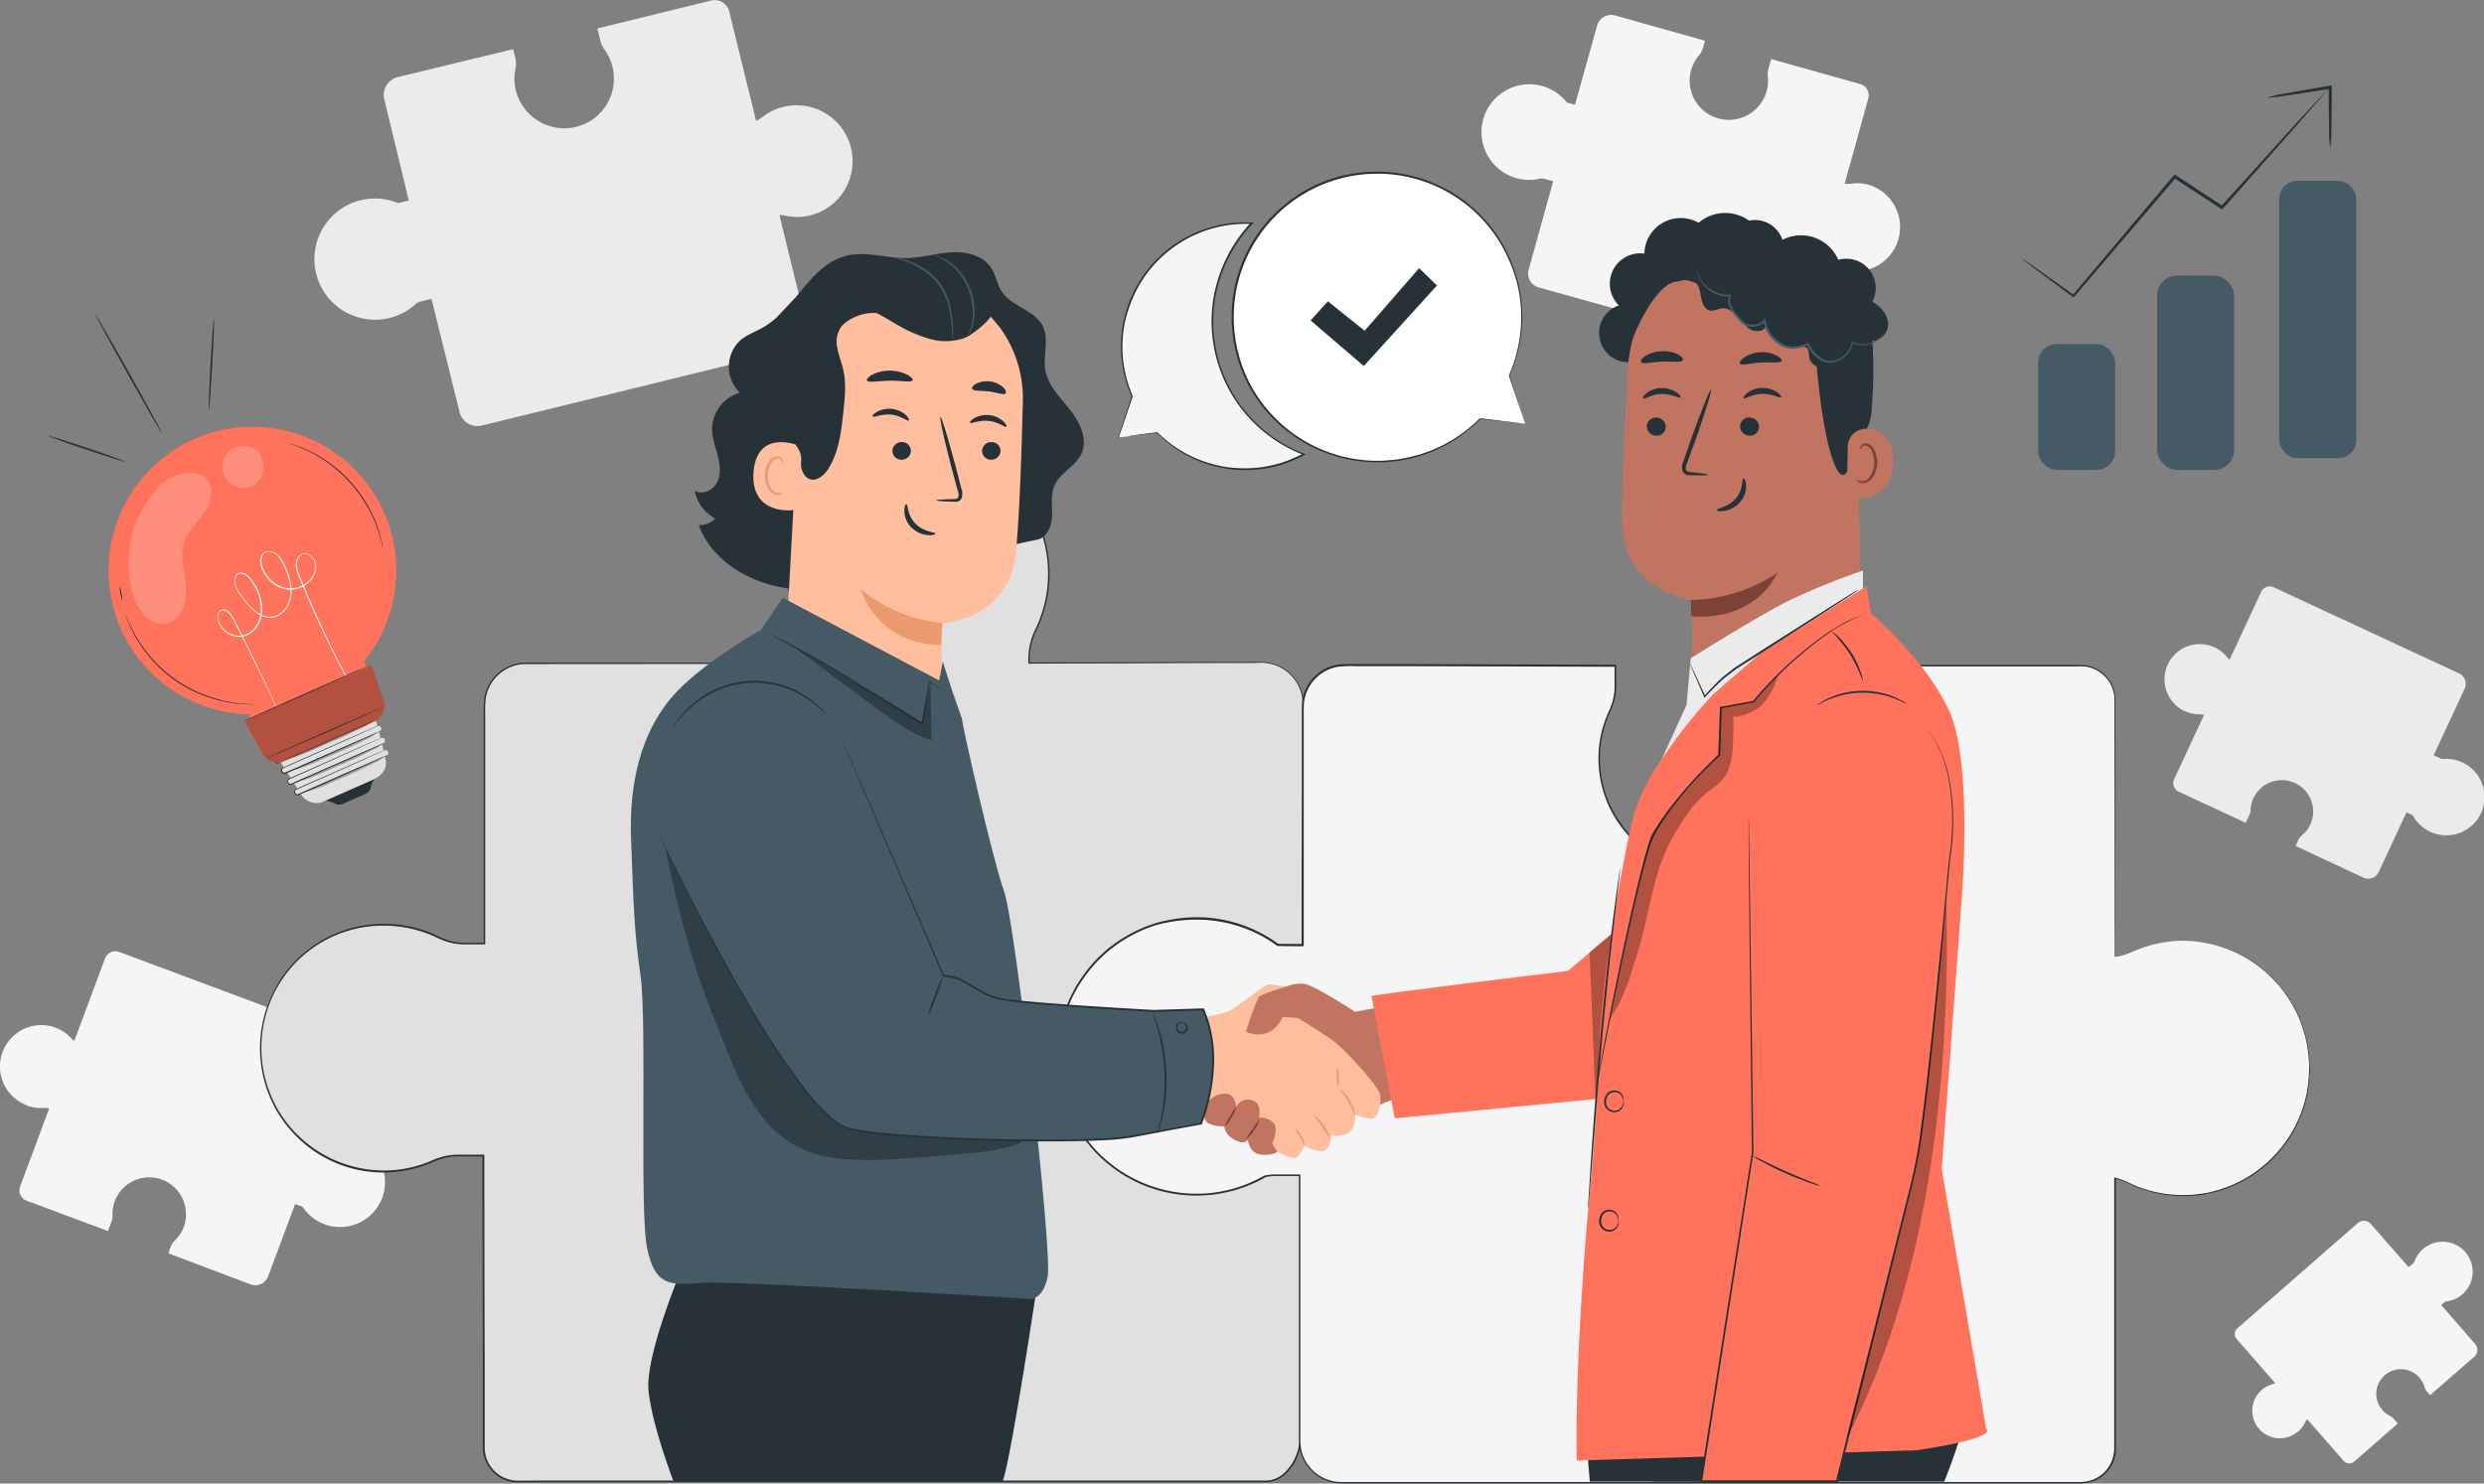 <svg id="Layer_1" data-name="Layer 1" xmlns="http://www.w3.org/2000/svg" viewBox="0 0 617.97 369.19"><rect x="0" y="0" width="617.97" height="369.19" fill="#808080" stroke="none"/><defs><style>.cls-1{fill:#ebebeb;}.cls-2{fill:#f5f5f5;}.cls-3{fill:#e0e0e0;}.cls-4{fill:#263238;}.cls-5{fill:#c17560;}.cls-6{fill:#ffbe9d;}.cls-7{fill:#eb996e;}.cls-8{fill:#7c4236;}.cls-9{fill:#455a64;}.cls-10,.cls-12{opacity:0.3;}.cls-11{fill:#ff735d;}.cls-13{fill:#fff;}.cls-14{opacity:0.2;}</style></defs><path class="cls-1" d="M198.57,50.69a13.72,13.72,0,0,0-5.12,2.48,7.06,7.06,0,0,1-1.68,1l-6.67-27.2a3.74,3.74,0,0,0-4.52-2.73l-28.3,6.94.79,3.21a5.8,5.8,0,0,0,1,2.06,12.36,12.36,0,0,1-7.6,19.34,12.46,12.46,0,0,1-14.23-8.34,12.25,12.25,0,0,1-.35-6.19,6.17,6.17,0,0,0,0-2.67l-.56-2.25-28.69,6.94a4.59,4.59,0,0,0-3.36,5.55L105.37,74l-2,.48c-.22.06-.45.11-.68.15a15.08,15.08,0,1,0,4.67,24.88,5.86,5.86,0,0,1,1.15-.42l2.51-.62L118,126.64a4.57,4.57,0,0,0,5.54,3.36l78.3-19.21a3.73,3.73,0,0,0,2.74-4.51l-7-28.66a7.25,7.25,0,0,1,1.53.17,13.7,13.7,0,0,0,8.4-.86,13.91,13.91,0,0,0-8.89-26.24Z" transform="translate(-3.67 -24.1)"/><path class="cls-1" d="M547.24,201.06a8.75,8.75,0,0,0,3.5.8A5,5,0,0,1,552,202l-7.44,16a2.34,2.34,0,0,0,1.14,3.12l16.66,7.74.88-1.89a3.94,3.94,0,0,0,.34-1.39,7.58,7.58,0,0,1,.71-2.87,7.8,7.8,0,0,1,14.36,6.06,7.57,7.57,0,0,1-2.27,3.18,4,4,0,0,0-1,1.33l-.62,1.33,16.85,7.89a2.9,2.9,0,0,0,3.84-1.4l6.91-14.84,1.15.53.39.2A9.51,9.51,0,1,0,611.33,213a3.7,3.7,0,0,1-.73-.25l-1.48-.68,7.7-16.57a2.89,2.89,0,0,0-1.41-3.84l-46.08-21.41a2.36,2.36,0,0,0-3.13,1.14l-7.84,16.87a4.37,4.37,0,0,1-.68-.68,8.57,8.57,0,0,0-4.47-2.89,8.77,8.77,0,0,0-6,16.41Z" transform="translate(-3.67 -24.1)"/><path class="cls-2" d="M575.43,380.3a6.74,6.74,0,0,0,1.69-2.24,3.08,3.08,0,0,1,.51-.81l9.11,10.41a1.86,1.86,0,0,0,2.61.17l10.83-9.48-1.08-1.23a2.85,2.85,0,0,0-.89-.69,6,6,0,0,1-1.83-1.42,6.12,6.12,0,1,1,10.47-5.73,3,3,0,0,0,.62,1.16l.75.86,11-9.57a2.25,2.25,0,0,0,.21-3.19L611,348.87l.75-.65A2.75,2.75,0,0,1,612,348a7.46,7.46,0,1,0-7.7-9.85,3.47,3.47,0,0,1-.41.45l-1,.84-9.44-10.78a2.25,2.25,0,0,0-3.19-.21l-30,26.24a1.85,1.85,0,0,0-.17,2.6l9.6,11a2.89,2.89,0,0,1-.71.27,6.86,6.86,0,1,0,6.38,11.77Z" transform="translate(-3.67 -24.1)"/><path class="cls-2" d="M468.58,70.09a10.63,10.63,0,0,0-4.47-.27,6,6,0,0,1-1.53,0l5.9-21.27A2.94,2.94,0,0,0,466.43,45L444.3,38.8l-.7,2.51a4.7,4.7,0,0,0-.14,1.79,9.5,9.5,0,0,1-.29,3.69,9.75,9.75,0,1,1-16.81-8.94,4.85,4.85,0,0,0,1-1.85l.48-1.76-22.4-6.3A3.63,3.63,0,0,0,401,30.46l-5.5,19.72L394,49.76l-.52-.16a11.9,11.9,0,1,0-6.4,18.9,4.38,4.38,0,0,1,1,.16l2,.54-6.11,22a3.62,3.62,0,0,0,2.52,4.45l61.25,17a3,3,0,0,0,3.62-2l6.22-22.42a6.18,6.18,0,0,1,1,.71,10.74,10.74,0,0,0,6.1,2.65,11,11,0,0,0,4-21.47Z" transform="translate(-3.67 -24.1)"/><path class="cls-2" d="M10.32,299.2a10.26,10.26,0,0,0,4.17.62,5.28,5.28,0,0,1,1.43.1L8.68,319.35a2.78,2.78,0,0,0,1.63,3.56l20.22,7.53.85-2.3a4.26,4.26,0,0,0,.27-1.66,9.15,9.15,0,0,1,12.7-8.68,9.24,9.24,0,0,1,5.25,11,9.06,9.06,0,0,1-2.36,3.93,4.6,4.6,0,0,0-1.1,1.65l-.6,1.61L66,343.72a3.4,3.4,0,0,0,4.37-2l6.73-18,1.4.52.47.2a11.17,11.17,0,1,0,7.5-17.18,4.53,4.53,0,0,1-.88-.22l-1.79-.67,7.49-20.11a3.4,3.4,0,0,0-2-4.37L33.35,261a2.78,2.78,0,0,0-3.56,1.63l-7.62,20.48a5.66,5.66,0,0,1-.87-.74,10.1,10.1,0,0,0-5.5-3,10.3,10.3,0,0,0-5.48,19.77Z" transform="translate(-3.67 -24.1)"/><path class="cls-3" d="M302.78,255.73c5-.35,9.32,1,13.49,3a15,15,0,0,0,6.12,1.5l5.46-.13.07-60.74a10.42,10.42,0,0,0-10.45-10.39l-57.74.22v-1.25a16.06,16.06,0,0,1,1.69-7,31.91,31.91,0,0,0,2.74-19.51,32.47,32.47,0,0,0-64.42,5.56,31.79,31.79,0,0,0,2.76,13,16.11,16.11,0,0,1,1.44,6.5l.34,2.74H134.69a10.42,10.42,0,0,0-10.45,10.38v59.4h-5a15.22,15.22,0,0,1-6.64-1.61,31.32,31.32,0,0,0-18.8-2.59,30.72,30.72,0,0,0,5.26,61,30.17,30.17,0,0,0,12.28-2.61,15.06,15.06,0,0,1,6.15-1.37h6.37l.13,72.65a8.49,8.49,0,0,0,8.51,8.46H318.79c4.7,0,8.39-5.9,8.39-10.57v-66h-7.54a13.59,13.59,0,0,0-5.08,1A28.19,28.19,0,0,1,275.86,290C276.42,275.93,288.61,256.71,302.78,255.73Z" transform="translate(-3.67 -24.1)"/><path class="cls-4" d="M302.78,255.73l-.49.06a13.43,13.43,0,0,0-1.46.22,20,20,0,0,0-5.47,1.94c-4.54,2.32-10.5,7.62-15,16.46A39.22,39.22,0,0,0,276,290.18a28.79,28.79,0,0,0,1.29,9.33,27.51,27.51,0,0,0,4.78,9A27.92,27.92,0,0,0,301.64,319,27.57,27.57,0,0,0,314,317.29a14.6,14.6,0,0,1,6.46-1.22h6.9v.15q0,15.66,0,33.26,0,8.79,0,18v14.1a11.52,11.52,0,0,1-.83,4.77,12.34,12.34,0,0,1-2.59,4.15,7.72,7.72,0,0,1-4.32,2.41c-.85.09-1.66.05-2.5.06H245.6l-95,0H138c-2.11,0-4.19.05-6.35,0a8.75,8.75,0,0,1-7.86-8.93c0-2.14,0-4.28,0-6.43q0-6.44,0-12.95-.06-26-.1-53l.23.23h-4c-1.33,0-2.67-.06-4,.1a15.5,15.5,0,0,0-3.83,1,39.14,39.14,0,0,1-3.79,1.47A30.5,30.5,0,0,1,77.55,307a30.93,30.93,0,0,1-5.16-6.7,31.36,31.36,0,0,1-1.82-3.84c-.24-.67-.54-1.32-.74-2l-.56-2.06A31.35,31.35,0,0,1,71.16,272a30.77,30.77,0,0,1,23.69-17.7,31.8,31.8,0,0,1,10.12.24,31.27,31.27,0,0,1,4.87,1.32c.8.29,1.58.6,2.34,1s1.49.71,2.28,1c3.09,1.22,6.48.77,9.78.86l-.23.23V220.87q0-9.37,0-18.63a29,29,0,0,1,.18-4.64,10.3,10.3,0,0,1,1.84-4.28A10.67,10.67,0,0,1,134,189l70.33,0-.21.24c-.11-.93-.23-1.83-.34-2.73h0v0a15.37,15.37,0,0,0-.83-4.9c-.26-.79-.61-1.54-.94-2.32s-.61-1.58-.87-2.38a32,32,0,0,1-1.55-9.87l.13-2.48c0-.42,0-.83.09-1.24L200,162c.15-.81.22-1.64.44-2.43l.66-2.37a7.53,7.53,0,0,1,.39-1.16l.45-1.14a16.08,16.08,0,0,1,1-2.24L204,150.5l1.34-2a31.56,31.56,0,0,1,6.58-7l.93-.75,1-.66c.67-.42,1.32-.88,2-1.28a36.92,36.92,0,0,1,4.27-2,32.33,32.33,0,0,1,9-2.16,30.89,30.89,0,0,1,4.61-.07c.77.05,1.53.06,2.29.14l2.26.34A32.86,32.86,0,0,1,254.18,143,32.24,32.24,0,0,1,264,173.91a33.57,33.57,0,0,1-2.73,7.6,16.56,16.56,0,0,0-1.17,3.74,18.76,18.76,0,0,0-.25,3.89l-.17-.17,43.93-.14,10,0h2.44c.8,0,1.61,0,2.42.05a10.57,10.57,0,0,1,9.43,9,41.45,41.45,0,0,1,.11,4.44c0,1.45,0,2.89,0,4.31,0,22.71-.08,40.76-.11,53.45v.07h-.07c-2.2,0-4.24.13-6.16.09a15.46,15.46,0,0,1-5.11-1.33A33.72,33.72,0,0,0,309,256.2a23.74,23.74,0,0,0-4.7-.51c-.52,0-.91,0-1.16,0h-.39a12.8,12.8,0,0,1,1.55-.07,22.4,22.4,0,0,1,4.71.47,33.59,33.59,0,0,1,7.58,2.65,15.41,15.41,0,0,0,5.08,1.31c1.9,0,3.95-.07,6.15-.11l-.07.07c0-12.69,0-30.74,0-53.45v-4.31a40.4,40.4,0,0,0-.11-4.4,10.21,10.21,0,0,0-4.81-7.31,10.44,10.44,0,0,0-4.4-1.47c-.78-.06-1.58-.05-2.39,0h-2.44l-10,0-43.92.18h-.17v-.16a19.47,19.47,0,0,1,.25-3.95,17.26,17.26,0,0,1,1.19-3.82,33.54,33.54,0,0,0,2.7-7.54,31.87,31.87,0,0,0-9.77-30.58,32.45,32.45,0,0,0-15.66-7.82l-2.23-.34c-.75-.08-1.51-.09-2.27-.14a32.94,32.94,0,0,0-4.55.07,32,32,0,0,0-8.94,2.15,35.87,35.87,0,0,0-4.21,2c-.67.4-1.31.85-2,1.27l-1,.65-.91.74a31.26,31.26,0,0,0-6.5,6.88l-1.32,2-1.12,2.13a16.15,16.15,0,0,0-1,2.21l-.44,1.12a6.77,6.77,0,0,0-.39,1.15l-.65,2.34c-.22.78-.29,1.6-.44,2.4l-.2,1.21c0,.4,0,.81-.08,1.22l-.13,2.45a31.48,31.48,0,0,0,1.54,9.74c.25.79.54,1.58.86,2.35s.68,1.54,1,2.35a15.85,15.85,0,0,1,.85,5v0c.11.9.22,1.79.34,2.73l0,.24h-.24l-70.3.05a10.17,10.17,0,0,0-7.58,4.19,9.84,9.84,0,0,0-1.76,4.09,28.67,28.67,0,0,0-.17,4.56v56.91h-5.2a14.79,14.79,0,0,1-5-.89,25.07,25.07,0,0,1-2.31-1c-.75-.35-1.52-.66-2.3-.94a30.52,30.52,0,0,0-4.81-1.31,31.74,31.74,0,0,0-10-.23,30.35,30.35,0,0,0-23.33,17.44,30.81,30.81,0,0,0-1.86,20l.55,2c.2.67.5,1.31.74,2a29.59,29.59,0,0,0,1.78,3.78,30.66,30.66,0,0,0,19.35,14.56A30,30,0,0,0,108.2,314c1.29-.4,2.5-.93,3.76-1.46a15.93,15.93,0,0,1,4-1c1.36-.15,2.69-.07,4-.09h4.2v.23q0,26.94.09,53,0,6.51,0,12.95,0,3.22,0,6.43a8.28,8.28,0,0,0,7.46,8.48c2.06.09,4.21,0,6.3,0h12.56l95,0h71.51c.83,0,1.67,0,2.45-.06a7.26,7.26,0,0,0,4.11-2.3,12,12,0,0,0,2.52-4,11.3,11.3,0,0,0,.81-4.64v-4.76q0-4.72,0-9.34,0-9.24,0-18,0-17.58,0-33.26l.15.14h-6.76a14.31,14.31,0,0,0-6.36,1.19,27.86,27.86,0,0,1-12.45,1.7,28.25,28.25,0,0,1-19.77-10.57,27.83,27.83,0,0,1-4.8-9.1,29.19,29.19,0,0,1-1.28-9.4,39.38,39.38,0,0,1,4.47-15.83c4.52-8.86,10.53-14.15,15.1-16.46a19.83,19.83,0,0,1,5.49-1.91,12.48,12.48,0,0,1,1.47-.2Z" transform="translate(-3.67 -24.1)"/><path class="cls-2" d="M546.77,258.21a31.06,31.06,0,0,0-12.68,2.7,16.24,16.24,0,0,1-4.24,1.24V198.3a8.51,8.51,0,0,0-8.51-8.51H454.9v7.54a13.6,13.6,0,0,0,1,5.08,28.17,28.17,0,0,1-27.32,38.7,28.43,28.43,0,0,1-27-26.2A27.91,27.91,0,0,1,404.17,201a14.09,14.09,0,0,0,1.38-5.94v-5.29l-67.31-.21A10.45,10.45,0,0,0,327.79,200l-.07,59.22h-4.58c-.53,0-1.05,0-1.58-.06a34.39,34.39,0,1,0-3.19,57.64,13.1,13.1,0,0,1,2.79-.3h5.89v66.09a10.45,10.45,0,0,0,10.45,10.45H521.34a8.51,8.51,0,0,0,8.51-8.51V317.27a17.07,17.07,0,0,1,3.29,1.2,31.2,31.2,0,0,0,19.07,2.68,31.72,31.72,0,0,0-5.44-62.94Z" transform="translate(-3.67 -24.1)"/><path class="cls-4" d="M546.77,258.21l2,.09a15.64,15.64,0,0,1,2.46.24l1.58.25a10.53,10.53,0,0,1,1.78.41l2,.54c.69.23,1.4.54,2.15.83.37.15.76.29,1.15.46l1.15.59a23.33,23.33,0,0,1,2.4,1.35,31.82,31.82,0,0,1,14.83,24.83c0,.76.1,1.54.1,2.32s-.08,1.58-.13,2.38c0,.4,0,.81-.08,1.21l-.18,1.21c-.07.41-.13.81-.19,1.22s-.19.81-.29,1.22a31.6,31.6,0,0,1-4,9.58,31.47,31.47,0,0,1-18.2,13.64c-1,.31-2,.46-3,.7s-2.09.31-3.15.38a30.54,30.54,0,0,1-6.47-.19,30.86,30.86,0,0,1-6.47-1.58c-2.15-.72-4.09-2-6.33-2.48l.18-.14q0,15.5,0,32.87,0,8.67,0,17.78v16.26c0,.39,0,.8,0,1.2a9.53,9.53,0,0,1-.2,1.19,8.71,8.71,0,0,1-6.67,6.5,12.09,12.09,0,0,1-2.47.18H450.33l-93.3,0H338.5a15.22,15.22,0,0,1-3.15-.21,11.8,11.8,0,0,1-3-1.1,10.8,10.8,0,0,1-4.38-4.55,10.44,10.44,0,0,1-1-3,18,18,0,0,1-.16-3.19V316.53l.23.23H322.8c-.72,0-1.48,0-2.2,0a13.43,13.43,0,0,0-2.18.29l.07,0a34.49,34.49,0,0,1-14,4.42,34.56,34.56,0,0,1-35.9-23.21,35.66,35.66,0,0,1-1.9-11,37.16,37.16,0,0,1,1.67-10.94,34.62,34.62,0,0,1,5-9.78,37.6,37.6,0,0,1,3.57-4.19l2-1.84c.69-.61,1.45-1.11,2.17-1.67a35.82,35.82,0,0,1,9.72-4.9,37.84,37.84,0,0,1,10.71-1.59A34.42,34.42,0,0,1,321.69,259l-.11-.05c2,.1,4.1,0,6.14.06l-.23.22q0-19,.05-37.45,0-9.24,0-18.33v-2.27c0-.76,0-1.52.07-2.29a10.68,10.68,0,0,1,8.79-9.38,29.61,29.61,0,0,1,4.5-.15h4.45l8.84,0,17.44.06,33.9.11h.21v4.95a14.18,14.18,0,0,1-.67,4.71,21,21,0,0,1-.88,2.2c-.33.7-.61,1.42-.88,2.14a27.93,27.93,0,0,0-1.18,4.46,27.59,27.59,0,0,0,2.71,17.63,28.1,28.1,0,0,0,5.25,7.14,29.27,29.27,0,0,0,7.1,5.1,27.59,27.59,0,0,0,16.67,2.71,28,28,0,0,0,14.78-7.06,27.33,27.33,0,0,0,5.11-6.27,26.59,26.59,0,0,0,3.07-7.33,27.61,27.61,0,0,0-.33-15.33c-.35-1.22-.92-2.36-1.26-3.6a13.59,13.59,0,0,1-.52-3.79v-7.61h.17l48.62,0h16.2c.87,0,1.73,0,2.6.06a8.91,8.91,0,0,1,2.5.68,8.65,8.65,0,0,1,5.15,8q0,4.81,0,9.36c0,24.24,0,42.68-.06,54.43l-.06,0c3-.39,5.24-1.85,7.37-2.43a32,32,0,0,1,5.32-1.2,29.42,29.42,0,0,1,3.2-.25c.7,0,1,0,1,0l-1,0a28.53,28.53,0,0,0-3.19.28,30.78,30.78,0,0,0-5.3,1.22c-2.11.59-4.36,2.06-7.38,2.46h-.07v-.07c0-11.75,0-30.19-.06-54.43q0-4.54,0-9.36a8.41,8.41,0,0,0-7.43-8.38c-.83-.08-1.7,0-2.57,0h-16.2l-48.62,0,.17-.17v7.45a13.15,13.15,0,0,0,.51,3.69c.33,1.2.91,2.36,1.26,3.6a27.92,27.92,0,0,1,.35,15.52,27.42,27.42,0,0,1-3.1,7.43A28.38,28.38,0,0,1,433.93,241a28,28,0,0,1-16.9-2.73,29.57,29.57,0,0,1-7.19-5.17A28.38,28.38,0,0,1,401.75,208a27.39,27.39,0,0,1,1.2-4.52c.27-.74.55-1.47.88-2.19a19,19,0,0,0,.87-2.15,13.83,13.83,0,0,0,.64-4.58v-4.74l.21.21-33.9-.1-17.45-.05-8.83,0h-4.45a28.15,28.15,0,0,0-4.42.15,10.24,10.24,0,0,0-8.43,9c-.06.73-.07,1.48-.06,2.25v2.27q0,9.09,0,18.33,0,18.47,0,37.46v.23h-.23c-2.05,0-4.08,0-6.18-.06h-.06l-.06,0a34,34,0,0,0-19.83-6.55A37.93,37.93,0,0,0,291,254.4a35.37,35.37,0,0,0-9.58,4.83c-.72.56-1.47,1.06-2.15,1.65l-2,1.82a36.39,36.39,0,0,0-3.52,4.13,34.14,34.14,0,0,0-5,9.66,36.11,36.11,0,0,0-1.65,10.79,34.38,34.38,0,0,0,9.9,23.75,34.38,34.38,0,0,0,27.39,10,34.12,34.12,0,0,0,13.8-4.36l0,0h0a12.39,12.39,0,0,1,2.26-.3c.76,0,1.49,0,2.22,0h4.48v52.2q0,6.38,0,12.7a16.8,16.8,0,0,0,.16,3.11,9.71,9.71,0,0,0,.95,2.92,10.31,10.31,0,0,0,4.2,4.35,11.19,11.19,0,0,0,2.86,1.06,14.77,14.77,0,0,0,3.06.2H357l93.3,0h70.31a11.75,11.75,0,0,0,2.39-.18,8.34,8.34,0,0,0,6.41-6.22,9.39,9.39,0,0,0,.23-2.31v-7.05q0-4.67,0-9.21,0-9.1,0-17.78,0-17.36,0-32.87v-.19l.18.05c2.29.52,4.25,1.79,6.36,2.5a31.13,31.13,0,0,0,12.82,1.77c1.05-.07,2.09-.22,3.12-.38s2-.39,3-.69A31.69,31.69,0,0,0,565.8,315a32.07,32.07,0,0,0,7.48-8.22,31.45,31.45,0,0,0,4-9.51l.28-1.21c.07-.4.13-.81.19-1.21s.12-.8.19-1.2,0-.8.08-1.2c.05-.8.09-1.59.13-2.37s-.07-1.55-.1-2.31a31.61,31.61,0,0,0-14.69-24.73,21.6,21.6,0,0,0-2.39-1.36l-1.15-.6c-.38-.17-.77-.31-1.14-.46-.75-.29-1.45-.6-2.14-.83l-2-.56a11.6,11.6,0,0,0-1.78-.41l-1.57-.26a14.62,14.62,0,0,0-2.45-.26Z" transform="translate(-3.67 -24.1)"/><path class="cls-5" d="M322.75,270s3-1.55,5.68-1,12.34,6.89,12.34,6.89l7.8-1.45,4.59,22L322.75,309.1Z" transform="translate(-3.67 -24.1)"/><path class="cls-6" d="M300.26,277.67s7-.88,9.49-2.15,8.54-6.6,9.8-6.5,5.82,1,5.82,1l-1.84,5.53s9.12,5.54,11.84,7.57,11.25,11.17,11.64,13.4-.29,4.85-1.36,5.72-4.95-.87-4.95-.87a4.83,4.83,0,0,1-.87,4c-1.45,1.94-4.85,1.26-4.85,1.26s-.29,3.2-1.85,3.79-5-1.17-5-1.17-1.06,2.72-2.32,3-4.86-1.84-4.86-1.84-15.53-11.16-19-12.81a18,18,0,0,0-4.56-1.75Z" transform="translate(-3.67 -24.1)"/><path class="cls-7" d="M328.09,309.2c-.07,0-.12-.27-.28-.68A12.44,12.44,0,0,0,327,307a10,10,0,0,1-1.2-2.21,5.33,5.33,0,0,1,1.6,2,5.68,5.68,0,0,1,.7,1.69C328.22,308.9,328.15,309.21,328.09,309.2Z" transform="translate(-3.67 -24.1)"/><path class="cls-7" d="M334.54,307.31a22.63,22.63,0,0,1-2-2.93c-1.06-1.61-2.2-2.69-2.12-2.79a6.74,6.74,0,0,1,2.51,2.53A9.53,9.53,0,0,1,334.54,307.31Z" transform="translate(-3.67 -24.1)"/><path class="cls-7" d="M340.77,301.71c-.14,0-.57-1.64-1.64-3.45s-2.31-3-2.21-3.13a7.57,7.57,0,0,1,2.61,2.89A7.37,7.37,0,0,1,340.77,301.71Z" transform="translate(-3.67 -24.1)"/><path class="cls-7" d="M336.22,289.6a5.46,5.46,0,0,1,.52,2.6,5.75,5.75,0,0,1-.28,2.64,11.14,11.14,0,0,1-.19-2.62A11.78,11.78,0,0,1,336.22,289.6Z" transform="translate(-3.67 -24.1)"/><path class="cls-5" d="M313.63,280.86s2.42-7.76,3.3-8.73,9-3.11,9-3.11l2.51,6.5-1.8,1.91-3.88-.26S320.32,283.58,313.63,280.86Z" transform="translate(-3.67 -24.1)"/><path class="cls-5" d="M298.74,296.22s-1.11.85,0,2.89,4.11.58,5.08,0c0,0-1.45,3.39.39,4.46a7.26,7.26,0,0,0,4.08.78s-.1,2,2.52,3.4,3.3,0,3.3,0,.29,3.39,3.3,3.68,4.07-.74,4.07-.74l-1.35-2s1.75-3.57.39-5.12a4.67,4.67,0,0,0-3.59-1.36s.59-3.15-1.14-4a3.19,3.19,0,0,0-4.59,1.41s-.19-3.45-2.72-3.37a5.58,5.58,0,0,0-3.88,1.63Z" transform="translate(-3.67 -24.1)"/><path class="cls-8" d="M311.2,299.59a7.45,7.45,0,0,1-1.16,2.59,7.36,7.36,0,0,1-1.7,2.27,10.82,10.82,0,0,1,1.3-2.51A10.57,10.57,0,0,1,311.2,299.59Z" transform="translate(-3.67 -24.1)"/><path class="cls-8" d="M317,302.65a7,7,0,0,1-1.32,2.69,6.87,6.87,0,0,1-2,2.2,16.37,16.37,0,0,1,1.64-2.47A15.85,15.85,0,0,1,317,302.65Z" transform="translate(-3.67 -24.1)"/><path class="cls-4" d="M256.87,339.27H242.15l-3.77,53.54h14.76c2.52-8.15,8.8-50.64,8.8-50.64Z" transform="translate(-3.67 -24.1)"/><path class="cls-4" d="M173.5,339.27s-9.42,22.1-8.48,31,6.23,22.5,6.23,22.5h72.91a166.58,166.58,0,0,0,3.61-18.52c1.57-11,5.81-35,5.81-35Z" transform="translate(-3.67 -24.1)"/><path class="cls-4" d="M269.85,126.06c-2.46-3.11-5.51-6.1-6.14-10-.58-3.6,1-7.54-.62-10.81-2-4-7.69-4.81-10.16-8.55-1.2-1.81-1.49-4.11-2.67-5.93-2-3.1-6.15-4.1-9.85-3.89s-7.3,1.36-11,1.44c-5.07.11-10.22-1.8-15.14-.58-5.44,1.34-9,5.92-12.66,10.34l-4.81,5.11a20.39,20.39,0,0,1-3.15,2.31c-2,1.14-4.2,1.89-5.92,3.39a9,9,0,0,0,0,12.93,9.57,9.57,0,0,0-6.91,9.07c0,2.26.85,4.41,1.41,6.59s.86,4.59-.13,6.61-3.71,3.3-5.61,2.1a10.07,10.07,0,0,0,5.16,7,6,6,0,0,1-4.14,1.61c3.64,9.83,14.56,15.43,25,16s20.68-2.94,30.59-6.39l28.55-6c2.5-.45,3.68-3.41,3.76-5.95s-.43-5.21.59-7.54c1.4-3.2,5.26-4.75,6.72-7.92C274.37,133.37,272.31,129.17,269.85,126.06Z" transform="translate(-3.67 -24.1)"/><path class="cls-4" d="M201.9,148.62c-1.74-6.47-3.45-13-4.05-19.66s0-13.57,2.6-19.72c.41-.93,3.75-7.15,4.75-7,.72.11-1.44,6-1.11,6.61,3.17,6.15,3.75,13.39,2.84,20.26a90.85,90.85,0,0,1-5,19.51" transform="translate(-3.67 -24.1)"/><path class="cls-6" d="M202.56,123.06c.31-16.8,10.36-30.62,27.14-29.84l1.55.17A30,30,0,0,1,258.14,124c-.36,14.56-.94,30.65-1.85,38.38-1.89,16-18.19,16.82-18.19,16.82s-.44,26.45-.44,26.45L199.49,179.2Z" transform="translate(-3.67 -24.1)"/><path class="cls-7" d="M238.1,179.19a39,39,0,0,1-20.23-8.37s3.76,13.55,19.91,13.79Z" transform="translate(-3.67 -24.1)"/><path class="cls-4" d="M252.58,136.42a2.31,2.31,0,0,1-2.45,2.08,2.2,2.2,0,0,1-2.14-2.32,2.29,2.29,0,0,1,2.44-2.07A2.21,2.21,0,0,1,252.58,136.42Z" transform="translate(-3.67 -24.1)"/><path class="cls-4" d="M254,130.29c-.32.27-1.92-1.2-4.38-1.45s-4.4.78-4.64.46c-.11-.15.23-.66,1.08-1.15a6.29,6.29,0,0,1,3.75-.74,6.1,6.1,0,0,1,3.45,1.53C254,129.6,254.16,130.17,254,130.29Z" transform="translate(-3.67 -24.1)"/><path class="cls-4" d="M230.28,136.42a2.31,2.31,0,0,1-2.45,2.08,2.2,2.2,0,0,1-2.14-2.32,2.29,2.29,0,0,1,2.45-2.07A2.2,2.2,0,0,1,230.28,136.42Z" transform="translate(-3.67 -24.1)"/><path class="cls-4" d="M229.77,128.74c-.32.27-1.92-1.2-4.38-1.45s-4.4.79-4.64.46c-.12-.15.23-.66,1.08-1.15a6.35,6.35,0,0,1,3.75-.74,6.16,6.16,0,0,1,3.44,1.53C229.72,128.05,229.92,128.62,229.77,128.74Z" transform="translate(-3.67 -24.1)"/><path class="cls-4" d="M236.61,148.61c0-.14,1.56-.25,4.08-.3.63,0,1.24-.06,1.39-.48a3.17,3.17,0,0,0-.22-1.91l-1.35-5c-1.87-7.09-3.15-12.9-2.86-13s2,5.62,3.89,12.71c.45,1.75.87,3.41,1.28,5a3.67,3.67,0,0,1,.06,2.5,1.57,1.57,0,0,1-1.13.81,4.51,4.51,0,0,1-1.08,0C238.15,148.9,236.6,148.75,236.61,148.61Z" transform="translate(-3.67 -24.1)"/><path class="cls-4" d="M229.18,149.55c.4,0,.12,2.69,2.21,4.83s5,2.15,5,2.52c0,.17-.69.45-1.89.36a6.66,6.66,0,0,1-4.15-1.95,5.88,5.88,0,0,1-1.69-4C228.63,150.14,229,149.51,229.18,149.55Z" transform="translate(-3.67 -24.1)"/><path class="cls-4" d="M230.68,118.73c-.31.64-2.74.06-5.66.11s-5.35.58-5.67-.06c-.14-.3.33-.89,1.34-1.44a9.4,9.4,0,0,1,4.31-1,9.52,9.52,0,0,1,4.33,1C230.34,117.84,230.82,118.42,230.68,118.73Z" transform="translate(-3.67 -24.1)"/><path class="cls-4" d="M253.85,122c-.49.51-2.13-.25-4.16-.49s-3.81,0-4.15-.65c-.14-.3.19-.83,1-1.28a6.09,6.09,0,0,1,6.7.91C253.9,121.14,254.07,121.74,253.85,122Z" transform="translate(-3.67 -24.1)"/><path class="cls-6" d="M202.61,135.07c-.26-.15-10.67-4.42-11.48,6.58s10.41,9.54,10.45,9.22S202.61,135.07,202.61,135.07Z" transform="translate(-3.67 -24.1)"/><path class="cls-7" d="M198.52,146.46s-.2.12-.53.24a1.87,1.87,0,0,1-1.44-.07c-1.13-.51-2-2.43-1.88-4.41a6.44,6.44,0,0,1,.74-2.71,2.21,2.21,0,0,1,1.55-1.36,1,1,0,0,1,1.09.6c.13.32,0,.54.1.56s.25-.17.19-.63A1.24,1.24,0,0,0,198,138a1.5,1.5,0,0,0-1-.36,2.72,2.72,0,0,0-2.13,1.56,6.52,6.52,0,0,0-.89,3c-.09,2.22.89,4.38,2.45,4.95a2,2,0,0,0,1.77-.16C198.49,146.72,198.56,146.48,198.52,146.46Z" transform="translate(-3.67 -24.1)"/><path class="cls-4" d="M252.19,105.3c1.84-.86-3.13-7-7.38-9.25-6.42-3.42-16.41-5.92-22.62-4.58-7.47,1.61-13.81,4.87-17.93,11.31s-6,14.15-6.28,21.79a13.2,13.2,0,0,0,1.12,6.83c1.38,2.53,4.23,4.25,3.88,7.6a4.65,4.65,0,0,0,.93,3.43c1.88,2.28,4.47.42,5.73-1.52,2.7-4.16,3.3-9.29,3.83-14.21.38-3.5.75-7.08,0-10.51-.42-1.87-1.18-3.66-1.49-5.55a6.62,6.62,0,0,1,1.13-5.45,8.13,8.13,0,0,1,.95-.84,11.52,11.52,0,0,1,11.53-1.44c6.06,2.59,16.43,6.55,19.33,4.62,4.17-2.77,5.25-4.68,5.25-4.68Z" transform="translate(-3.67 -24.1)"/><path class="cls-4" d="M222.86,90c6.18-1.63,13.06-1.08,18.53,2.22,2.91,1.75,5.46,4.41,6.17,7.73s-.94,7.24-4.16,8.31l-.23.13c-4.79,1.27-7.81.45-12.38-1.47-3.85-1.62-7.2-4.28-11.06-5.87a22.4,22.4,0,0,0-13.07-1.23A36.58,36.58,0,0,1,222.86,90Z" transform="translate(-3.67 -24.1)"/><path class="cls-9" d="M225.65,88.1a4.69,4.69,0,0,1,1.12.11,17.71,17.71,0,0,1,3,.81,18.6,18.6,0,0,1,4.05,2.08,15.66,15.66,0,0,1,4,3.87A14.88,14.88,0,0,1,240,100.1a26.66,26.66,0,0,1,.68,4.5c.09,1.3.09,2.34.08,3.06a4.49,4.49,0,0,1-.08,1.12,5.82,5.82,0,0,1-.1-1.11c0-.72-.1-1.76-.23-3a29.73,29.73,0,0,0-.76-4.42,15.11,15.11,0,0,0-2.19-5,15.8,15.8,0,0,0-3.9-3.78,19.91,19.91,0,0,0-3.93-2.14A39.14,39.14,0,0,0,225.65,88.1Z" transform="translate(-3.67 -24.1)"/><path class="cls-9" d="M235.78,87.49a3.91,3.91,0,0,1,.95.26,9.8,9.8,0,0,1,1.08.41l1.38.69a14.18,14.18,0,0,1,5.7,6.72A16.26,16.26,0,0,1,245.7,98a17.21,17.21,0,0,1,.36,2.35,17.54,17.54,0,0,1,.05,2.15,15.27,15.27,0,0,1-.26,1.85,9.31,9.31,0,0,1-.41,1.49,6.84,6.84,0,0,1-.44,1.08,3.53,3.53,0,0,1-.51.84,19,19,0,0,0,1-3.47,18,18,0,0,0,.19-1.81,16.87,16.87,0,0,0-.09-2.09,17.69,17.69,0,0,0-.37-2.28,17,17,0,0,0-.8-2.34A14.51,14.51,0,0,0,239,89.14l-1.31-.75a10.57,10.57,0,0,0-1-.47A4,4,0,0,1,235.78,87.49Z" transform="translate(-3.67 -24.1)"/><path class="cls-9" d="M243,203c0,1.51,7.57,34.75,10.46,42.91s12.07,90,10.86,95.85-4.34,5.6-4.34,5.6-74.09-4.67-82.05-4-11.34.47-13.27-8.62,0-56.37-1.63-67.8-1.71-17-2.36-33.94c-.57-14.72,2.78-26.52,9.78-35s22.49-17.13,22.49-17.13l5.49-8,38.89,20.57.89-4.68,2.36,7.29Z" transform="translate(-3.67 -24.1)"/><g class="cls-10"><path d="M259.67,304.27c-.65-1.65-2.75-2.06-4.51-2.26-16.48-1.83-33.63-5.94-45.66-17.34-4.71-4.46-8.42-9.85-12-15.26-7.82-11.82-15.17-24-22.52-36.07l-5.71,2.15c3.5,17.12,6.95,29.51,12.65,43.54s10.12,27.65,24.57,32.24c9.34,3,27.08.7,36.85-.07a56.82,56.82,0,0,0,12.1-1.9,7.76,7.76,0,0,0,3.27-1.66A3.23,3.23,0,0,0,259.67,304.27Z" transform="translate(-3.67 -24.1)"/></g><path class="cls-9" d="M167.26,231c.43.76,33.4,71.18,48.12,74.08s60.47,3.57,69.4,1.88,17.67-3.26,17.67-3.26,6.46-15.36.56-28.44l-12.29.39s-34.17-1.85-39-3.17-9-5.84-13.34-5.6l-26-60.49s-16.89-15.69-29-10.86S163.73,224.73,167.26,231Z" transform="translate(-3.67 -24.1)"/><path class="cls-4" d="M291.67,306.16a5.49,5.49,0,0,1,.24-1.18c.2-.75.44-1.85.69-3.21a48.42,48.42,0,0,0,.66-4.81,52,52,0,0,0,.12-5.93,48.49,48.49,0,0,0-1.67-10.65c-.37-1.33-.7-2.4-.95-3.13a5.91,5.91,0,0,1-.34-1.16,6.17,6.17,0,0,1,.51,1.09,32.62,32.62,0,0,1,1.1,3.11A43.1,43.1,0,0,1,293.85,291a48.26,48.26,0,0,1-.16,6,43.51,43.51,0,0,1-.76,4.84c-.3,1.36-.6,2.45-.84,3.18A6.68,6.68,0,0,1,291.67,306.16Z" transform="translate(-3.67 -24.1)"/><path class="cls-4" d="M212.39,206.41s.17.36.49,1.07l1.39,3.16,5.26,12.11,19,44.07-.18-.11a11.32,11.32,0,0,1,5.77,1.77c1.79,1,3.53,2.14,5.43,3a18.63,18.63,0,0,0,6.19,1.44c2.16.25,4.37.44,6.61.64,9,.74,18.47,1.32,28.36,1.87h0l12.29-.39h.16l.06.14a31.73,31.73,0,0,1,2.46,14.11,46,46,0,0,1-3,14.52l0,.11-.13,0-7.82,1.44L286.12,307a57.92,57.92,0,0,1-8.56.88c-5.69.26-11.29.28-16.79.25s-10.91-.15-16.2-.35-10.47-.46-15.52-.85c-2.52-.18-5-.42-7.46-.69a51.44,51.44,0,0,1-7.23-1.2,12.69,12.69,0,0,1-3.12-1.8,27.21,27.21,0,0,1-2.66-2.33,56,56,0,0,1-4.56-5.15,189.27,189.27,0,0,1-13.86-20.84c-7.72-13.2-13.3-24.26-17.13-31.91-1.91-3.82-3.35-6.82-4.32-8.85s-1.45-3.11-1.45-3.11.15.26.4.77.64,1.3,1.14,2.3l4.39,8.81c3.88,7.62,9.5,18.65,17.26,31.83a189.8,189.8,0,0,0,13.87,20.76,56.94,56.94,0,0,0,4.54,5.1,25,25,0,0,0,2.62,2.29,12.33,12.33,0,0,0,3,1.75,52.39,52.39,0,0,0,7.14,1.16c2.44.27,4.93.51,7.45.68,5,.38,10.21.65,15.49.83s10.69.32,16.19.35,11.1,0,16.77-.26a56.59,56.59,0,0,0,8.49-.88l8.56-1.58,7.81-1.44-.17.14a45.75,45.75,0,0,0,3-14.36,31.31,31.31,0,0,0-2.42-13.9l.22.14-12.29.38h0c-9.9-.56-19.4-1.16-28.37-1.91-2.25-.2-4.46-.39-6.63-.65-1.09-.13-2.16-.27-3.23-.47a11.55,11.55,0,0,1-3.07-1c-1.94-.89-3.68-2-5.46-3a10.93,10.93,0,0,0-5.56-1.73h-.13l0-.12c-7.9-18.49-14.38-33.62-18.88-44.14l-5.16-12.15c-.59-1.39-1-2.45-1.34-3.18S212.39,206.41,212.39,206.41Z" transform="translate(-3.67 -24.1)"/><path class="cls-4" d="M208.94,201.66s-.45-.43-1.27-1.19a24.68,24.68,0,0,0-3.78-2.84,23.24,23.24,0,0,0-23-1.11,24.77,24.77,0,0,0-5.72,4A24.39,24.39,0,0,0,172,204a15.31,15.31,0,0,1-1,1.41,1.94,1.94,0,0,1,.2-.4c.16-.26.35-.65.67-1.11a21.35,21.35,0,0,1,3.06-3.67,23.47,23.47,0,0,1,29.17-2.92,21.31,21.31,0,0,1,3.72,3c.41.39.68.74.88,1S209,201.65,208.94,201.66Z" transform="translate(-3.67 -24.1)"/><path class="cls-4" d="M238.28,267A61.15,61.15,0,0,1,234.52,277a30.88,30.88,0,0,1,1.66-5.1A31.51,31.51,0,0,1,238.28,267Z" transform="translate(-3.67 -24.1)"/><path class="cls-4" d="M298,278.55s.13-.06.34,0a1.31,1.31,0,0,1,.66.65,1.43,1.43,0,0,1,0,1.4,1.63,1.63,0,0,1-1.56.72,1.53,1.53,0,0,1-1.18-1.25,1.47,1.47,0,0,1,.45-1.33,1.17,1.17,0,0,1,.88-.29c.22,0,.32.08.32.11s-.52,0-1,.42a1.16,1.16,0,0,0,.57,1.88,1.23,1.23,0,0,0,1.13-.5,1.15,1.15,0,0,0,.09-1C298.48,278.7,298,278.61,298,278.55Z" transform="translate(-3.67 -24.1)"/><path class="cls-4" d="M238.2,195.73a5.68,5.68,0,0,1-.89-.46l-2.45-1.4.17-.07c-.48,2.45-.95,6.06-1.78,10.38l-.05.29-.25-.16c-3.61-2.28-7.94-4.88-12.56-7.67-3.45-2.06-6.67-4.14-9.64-5.94s-5.7-3.33-8-4.62l-5.44-3-1.48-.83a3.36,3.36,0,0,1-.5-.31,2.06,2.06,0,0,1,.55.23l1.51.75c1.32.67,3.21,1.65,5.52,2.9s5.06,2.77,8.06,4.54l9.66,5.91c4.62,2.79,8.94,5.42,12.53,7.73l-.3.13c.86-4.29,1.39-7.91,1.95-10.35l0-.16.14.08,2.39,1.5A6.45,6.45,0,0,1,238.2,195.73Z" transform="translate(-3.67 -24.1)"/><g class="cls-10"><path d="M200.8,184.81l20.29,15.12c4.46,3.33,9,6.71,14.34,8.41l-.3-14.1-2.07,9.9Z" transform="translate(-3.67 -24.1)"/></g><path class="cls-4" d="M409.76,114.18a7.27,7.27,0,0,1-3.35-14.08,7.57,7.57,0,0,1,6.34-12.89,9.06,9.06,0,0,1,13.51-7.68A10.19,10.19,0,0,1,438.79,79a7.24,7.24,0,0,1,6.63,12.16" transform="translate(-3.67 -24.1)"/><path class="cls-5" d="M408.72,115.22a30.85,30.85,0,0,1,30.18-29l1.6,0c17.24.66,26.32,15.67,25.19,32.9l1,61.45h0l-41.92,15-.36-22.13s-16.62-2.24-17.16-18.79C407,146.65,407.82,130.15,408.72,115.22Z" transform="translate(-3.67 -24.1)"/><path class="cls-8" d="M424.3,173.42a40.2,40.2,0,0,0,21.57-6.79s-4.86,12-21.42,10.86Z" transform="translate(-3.67 -24.1)"/><path class="cls-4" d="M413.37,130.19a2.37,2.37,0,0,0,2.33,2.34,2.26,2.26,0,0,0,2.39-2.18,2.37,2.37,0,0,0-2.32-2.35A2.27,2.27,0,0,0,413.37,130.19Z" transform="translate(-3.67 -24.1)"/><path class="cls-4" d="M412.44,123.24c.3.31,2.07-1.06,4.61-1.1s4.44,1.19,4.71.87c.13-.14-.18-.69-1-1.26a6.46,6.46,0,0,0-3.78-1.08,6.27,6.27,0,0,0-3.66,1.26C412.55,122.55,412.3,123.11,412.44,123.24Z" transform="translate(-3.67 -24.1)"/><path class="cls-4" d="M436.56,130.19a2.36,2.36,0,0,0,2.32,2.34,2.26,2.26,0,0,0,2.4-2.18A2.38,2.38,0,0,0,439,128,2.26,2.26,0,0,0,436.56,130.19Z" transform="translate(-3.67 -24.1)"/><path class="cls-4" d="M437.47,123.21c.3.3,2.06-1.06,4.61-1.1s4.43,1.18,4.7.87c.13-.14-.17-.69-1-1.27a6.51,6.51,0,0,0-3.78-1.08,6.2,6.2,0,0,0-3.66,1.27C437.58,122.51,437.32,123.07,437.47,123.21Z" transform="translate(-3.67 -24.1)"/><path class="cls-4" d="M428.62,142.27c0-.15-1.58-.39-4.15-.66-.65-.06-1.27-.17-1.39-.61a3.35,3.35,0,0,1,.4-1.94q.86-2.37,1.82-5c2.52-7.09,4.33-12.93,4.05-13s-2.57,5.58-5.09,12.68l-1.74,5a3.79,3.79,0,0,0-.29,2.56,1.67,1.67,0,0,0,1.09.93,4.21,4.21,0,0,0,1.11.13C427,142.43,428.61,142.41,428.62,142.27Z" transform="translate(-3.67 -24.1)"/><path class="cls-4" d="M436.52,114.56c.35.64,2.51-.1,5.2-.24s4.95.25,5.18-.42c.1-.32-.39-.89-1.37-1.39a7.91,7.91,0,0,0-4-.76,7.69,7.69,0,0,0-3.87,1.27C436.75,113.63,436.36,114.26,436.52,114.56Z" transform="translate(-3.67 -24.1)"/><path class="cls-4" d="M412,114.24c.55.57,2.64-.07,5.16-.15s4.68.29,5.15-.32c.21-.3-.13-.87-1.08-1.4a8.18,8.18,0,0,0-4.22-.86,8.08,8.08,0,0,0-4.09,1.24C412,113.37,411.71,114,412,114.24Z" transform="translate(-3.67 -24.1)"/><path class="cls-4" d="M410.16,107.59s4.15-10.46,9.11-13c6-3,8.73,3.54,14.47,1.81s11.45-4.66,17.44-.32c6.55,4.75,3.6,8.23,4.15,15.57,2.22,29.76,7.83,38.07,9.09,24,.14-1.54,4.38-2.85,4.88-9.36.65-8.44.77-18.67-1.24-24.61-1.68-5-4.63-8.42-9.85-12.16-8.26-5.89-19.43-5.79-27-4.87S409.2,94.62,410.16,107.59Z" transform="translate(-3.67 -24.1)"/><path class="cls-5" d="M463.36,135.25a4.49,4.49,0,0,1,4.76-4.43c3.1.23,6.57,1.91,6.49,8.3-.13,11.33-11.47,8.86-11.49,8.53S463.26,140,463.36,135.25Z" transform="translate(-3.67 -24.1)"/><path class="cls-8" d="M465.64,143.42c.05,0,.19.14.52.3a2,2,0,0,0,1.48,0c1.2-.42,2.23-2.31,2.31-4.35a6.59,6.59,0,0,0-.52-2.83,2.27,2.27,0,0,0-1.47-1.53,1,1,0,0,0-1.17.52c-.15.32-.09.55-.15.56s-.24-.19-.14-.66a1.29,1.29,0,0,1,.45-.7,1.5,1.5,0,0,1,1.1-.28,2.79,2.79,0,0,1,2,1.78,6.8,6.8,0,0,1,.65,3.17c-.1,2.28-1.29,4.4-2.94,4.86A2.11,2.11,0,0,1,466,144C465.65,143.69,465.6,143.44,465.64,143.42Z" transform="translate(-3.67 -24.1)"/><path class="cls-4" d="M462.69,113.32a10.76,10.76,0,0,1-4.75,2.31c-1.77.21-3.81-.76-4.15-2.51-.15-.79,0-1.71-.51-2.3s-1.76-.47-2.71-.35a7.23,7.23,0,0,1-7.61-5c-.81,1.28-2.77,1.26-4.06.47a16.64,16.64,0,0,1-3.15-3.23c-1-1.12-2.43-2.11-3.92-1.87a10.92,10.92,0,0,1-2.45.59c-1.49-.1-2.25-1.82-2.51-3.3s-.46-3.18-1.74-4-2.69-.26-4.05,0-3.14-.06-3.52-1.39a2.71,2.71,0,0,1,.47-2.06,7.34,7.34,0,0,1,8.6-3,9.94,9.94,0,0,1,18.22-2.3A10.08,10.08,0,0,1,461,88.76a7.31,7.31,0,0,1,8.46,10.46c2.06,1.13,3.84,3.11,3.93,5.45s-2.14,4.73-4.42,4.16a4,4,0,0,1-6.92,4.18" transform="translate(-3.67 -24.1)"/><path class="cls-9" d="M425.85,91.06a.76.76,0,0,0,0,.2,6,6,0,0,0,.09.61,7,7,0,0,0,.86,2.16,8.14,8.14,0,0,0,2.57,2.63A7.54,7.54,0,0,0,434,97.88l-.2-.24a4.12,4.12,0,0,0,.29,3.12,11.87,11.87,0,0,0,2,2.74,9.19,9.19,0,0,0,1.29,1.28,4,4,0,0,0,1.81.63,4.17,4.17,0,0,0,3.62-1.38l-.43-.12a8.47,8.47,0,0,0,3.72,5.8,6.19,6.19,0,0,0,3.74,1.15,11.23,11.23,0,0,0,3.65-.88l-.3-.13a8.75,8.75,0,0,0,2.75,3.44,4.74,4.74,0,0,0,4,1,6.22,6.22,0,0,0,4.7-5l-.25.12a5.77,5.77,0,0,0,3.9.49,6.24,6.24,0,0,0,2.69-1.26,5.71,5.71,0,0,0,1.24-1.41,2.51,2.51,0,0,0,.27-.59,7,7,0,0,1-1.63,1.85,6.11,6.11,0,0,1-2.62,1.14,5.61,5.61,0,0,1-3.68-.52l-.22-.12,0,.24a5.89,5.89,0,0,1-4.45,4.62,4.3,4.3,0,0,1-3.6-1,8.54,8.54,0,0,1-2.59-3.26l-.09-.21-.21.08a10.74,10.74,0,0,1-3.49.84,5.73,5.73,0,0,1-3.46-1.07,8,8,0,0,1-3.51-5.46l-.09-.54-.34.43a3.67,3.67,0,0,1-3.19,1.21,3.47,3.47,0,0,1-1.61-.54,8.06,8.06,0,0,1-1.21-1.2,11.22,11.22,0,0,1-1.95-2.62,3.71,3.71,0,0,1-.31-2.82l.09-.28-.28,0a7.25,7.25,0,0,1-4.47-1.11A8,8,0,0,1,427,93.92,9,9,0,0,1,425.85,91.06Z" transform="translate(-3.67 -24.1)"/><path class="cls-4" d="M437.39,143.14c-.41.05.06,2.72-1.89,5s-4.84,2.51-4.8,2.88c0,.18.73.41,1.94.23a6.78,6.78,0,0,0,4-2.26,5.86,5.86,0,0,0,1.41-4.17C438,143.71,437.57,143.1,437.39,143.14Z" transform="translate(-3.67 -24.1)"/><path class="cls-11" d="M344.88,272c1.43-.58,48.85-6.27,48.85-6.27L413,249.42l-1.8,47.15-60.54,5.83Z" transform="translate(-3.67 -24.1)"/><path class="cls-12" d="M404.46,256.62c-.58.29-5.33,4.51-5.33,4.51l1.45,36.31Z" transform="translate(-3.67 -24.1)"/><path class="cls-4" d="M485.24,342H405.15s4.24,22.6,5.81,33a132.9,132.9,0,0,0,3.87,17.8h72.53s5.41-13.13,6.35-21.56S485.24,342,485.24,342Z" transform="translate(-3.67 -24.1)"/><path class="cls-4" d="M399.19,344.73s-2.24,25.75,0,48.08h27.74V372.24Z" transform="translate(-3.67 -24.1)"/><path class="cls-1" d="M414.6,218.47l8.63-18.9,1.07-11.67s16.55-10.4,24.4-14.33a173,173,0,0,1,18.43-7.48v11Z" transform="translate(-3.67 -24.1)"/><path class="cls-11" d="M486.73,315s4.69-63,5-67.67c0,0,2.77-33.66-3.21-46.48s-19.35-24.08-19.35-24.08L468,170,441.83,186.5,429.75,197a121.07,121.07,0,0,0-11.39,14.18c-3.43,4.74-7.24,10.84-8.94,18.51-.62,2.81-7.8,36.34-8,59.72,0,0-1.1,20.39-2.28,31.94-1.46,14.3-3.68,46.89-3.2,66.2L480.57,385c20.92-3.19,17.24-5.27,17.24-5.27Z" transform="translate(-3.67 -24.1)"/><path class="cls-4" d="M467.13,177.11l-.59.27-1.73.72c-.73.35-1.63.82-2.68,1.37s-2.22,1.27-3.47,2.16a96.41,96.41,0,0,0-18.6,17.19l-.05.06h-.07l-8.12,1.5.18-.21c-.13,3.78-.26,7.74-.4,11.83v.1l-.07.06a113.38,113.38,0,0,0-11.94,13.09,51.7,51.7,0,0,0-4.09,6.19l-.44.8-.34.83a16.22,16.22,0,0,0-.62,1.69c-.36,1.15-.71,2.29-1,3.44-1.25,4.57-2.29,9-3.26,13.29-1.92,8.51-3.53,16.21-4.86,22.67-2.66,12.94-4.15,21-4.15,21a13.16,13.16,0,0,1,.18-1.47c.15-1,.39-2.37.72-4.19.65-3.64,1.64-8.89,2.93-15.36s2.86-14.18,4.76-22.71c1-4.26,2-8.72,3.24-13.32.29-1.15.65-2.3,1-3.45a13.73,13.73,0,0,1,.62-1.73l.35-.86.45-.81a51.13,51.13,0,0,1,4.13-6.25,111.87,111.87,0,0,1,12-13.14l-.08.16c.15-4.1.29-8.06.43-11.83V200l.16,0,8.13-1.47-.12.07a94.27,94.27,0,0,1,18.78-17.13c1.26-.88,2.49-1.51,3.51-2.13s2-1,2.72-1.32l1.76-.67C466.92,177.17,467.13,177.11,467.13,177.11Z" transform="translate(-3.67 -24.1)"/><path class="cls-11" d="M438.71,226.89l1,84.05-12.8,81.87h33.74s15.34-62.16,18.91-75.22c3.47-12.69,8.66-76.53,9.12-79.67.19-1.23,3.84-23.28-6.93-33.68" transform="translate(-3.67 -24.1)"/><path class="cls-4" d="M481.77,204.24s.25.23.71.7a18.8,18.8,0,0,1,1.84,2.27,28,28,0,0,1,4.22,10.36,58,58,0,0,1,.64,17.73c-.51,3.44-.76,7.13-1.14,11s-.73,8.06-1.12,12.41c-.81,8.7-1.72,18.23-2.81,28.46-.57,5.11-1.15,10.4-1.87,15.83a130,130,0,0,1-3,16.67c-5.63,22.45-11.84,47.16-18.36,73.15l0,.17H426.66l0-.27c4.73-30.19,9.11-58.06,12.84-81.86v0c-.28-25.45-.5-46.46-.66-61.12-.07-7.32-.12-13-.15-17,0-1.94,0-3.43,0-4.45s0-1.52,0-1.52,0,.51.05,1.52.05,2.5.08,4.45c.06,3.91.15,9.64.26,17,.19,14.66.48,35.67.82,61.12v0h0c-3.71,23.8-8.06,51.68-12.77,81.88l-.22-.27h33.74l-.23.17c6.54-26,12.76-50.69,18.41-73.15a127.73,127.73,0,0,0,3-16.6c.73-5.43,1.32-10.71,1.89-15.82,1.12-10.23,2-19.75,2.87-28.45q.62-6.53,1.16-12.41c.38-3.9.66-7.63,1.17-11a57.91,57.91,0,0,0-.56-17.67,28.58,28.58,0,0,0-4.11-10.34,19.79,19.79,0,0,0-1.81-2.29Z" transform="translate(-3.67 -24.1)"/><path class="cls-4" d="M456.56,319.21a13.55,13.55,0,0,1-2.61-.75c-1.59-.54-3.75-1.37-6.09-2.4s-4.41-2.1-5.87-2.91a12.8,12.8,0,0,1-2.31-1.43,17.92,17.92,0,0,1,2.46,1.14c1.5.73,3.58,1.73,5.91,2.77s4.46,1.9,6,2.52A19.13,19.13,0,0,1,456.56,319.21Z" transform="translate(-3.67 -24.1)"/><path class="cls-4" d="M398.79,324.79a.77.77,0,0,1,0-.22l0-.65c0-.6.08-1.43.14-2.47.13-2.19.33-5.28.57-9.09.52-7.67,1.26-18.26,2.3-29.95s2.22-22.25,3.2-29.88c.49-3.81.9-6.89,1.21-9,.16-1,.28-1.85.37-2.45l.11-.64a.53.53,0,0,1,.05-.21.92.92,0,0,1,0,.22c0,.17,0,.38-.06.64-.07.6-.16,1.42-.28,2.46-.25,2.18-.62,5.25-1.06,9-.89,7.64-2,18.2-3.07,29.88s-1.82,22.27-2.43,29.94c-.3,3.8-.55,6.89-.72,9.07-.1,1-.17,1.87-.22,2.47,0,.26,0,.47-.07.64A.86.86,0,0,1,398.79,324.79Z" transform="translate(-3.67 -24.1)"/><path class="cls-4" d="M467.13,193.64a43.42,43.42,0,0,0-3.18-6.7,43.56,43.56,0,0,0-4.65-5.76,7.56,7.56,0,0,1,1.71,1.38,22.53,22.53,0,0,1,3.34,4.13,22.29,22.29,0,0,1,2.27,4.8A7.52,7.52,0,0,1,467.13,193.64Z" transform="translate(-3.67 -24.1)"/><path class="cls-4" d="M407.58,298.07s.11.21.09.61a2.43,2.43,0,0,1-.74,1.52,2.32,2.32,0,0,1-2.43.56,2.68,2.68,0,0,1-1.25-.9,2.45,2.45,0,0,1-.51-1.58,3.24,3.24,0,0,1,.65-1.95,2,2,0,0,1,.79-.62c.32-.12.55-.18.82-.26h.06a2.77,2.77,0,0,1,1.63.46,2.14,2.14,0,0,1,.76,1.07,2.17,2.17,0,0,1,.13,1.1c-.05,0-.1-.39-.36-1a1.91,1.91,0,0,0-.72-.88,2.56,2.56,0,0,0-1.44-.33h.07c-.25.08-.56.17-.78.26a1.61,1.61,0,0,0-.6.51,2.81,2.81,0,0,0-.54,1.68,2.14,2.14,0,0,0,1.43,2.06,2,2,0,0,0,2.07-.39,2.47,2.47,0,0,0,.78-1.31C407.56,298.29,407.54,298.07,407.58,298.07Z" transform="translate(-3.67 -24.1)"/><path class="cls-4" d="M406.33,327.79a1,1,0,0,1,.08.61,2.41,2.41,0,0,1-.73,1.52,2.34,2.34,0,0,1-2.44.56,2.73,2.73,0,0,1-1.25-.9,2.42,2.42,0,0,1-.5-1.57,3.25,3.25,0,0,1,.65-2,2,2,0,0,1,.78-.62c.33-.12.56-.18.83-.26h.06a2.82,2.82,0,0,1,1.63.47,2.51,2.51,0,0,1,.89,2.16,9.3,9.3,0,0,1-.36-1,2,2,0,0,0-.72-.88,2.59,2.59,0,0,0-1.44-.33h.06c-.24.08-.55.18-.77.27a1.52,1.52,0,0,0-.61.5A3,3,0,0,0,402,328a2.15,2.15,0,0,0,1.44,2.06,2,2,0,0,0,2.06-.39,2.45,2.45,0,0,0,.78-1.3A4.58,4.58,0,0,1,406.33,327.79Z" transform="translate(-3.67 -24.1)"/><path class="cls-4" d="M478,199.27c0,.08-1.16-.64-3.13-1.39a21.3,21.3,0,0,0-3.55-1,24.16,24.16,0,0,0-4.49-.41,24.57,24.57,0,0,0-4.49.53,22.62,22.62,0,0,0-3.52,1.11c-1.94.81-3,1.55-3.09,1.47a3.93,3.93,0,0,1,.74-.55,7.29,7.29,0,0,1,.93-.57,14,14,0,0,1,1.29-.65,19.83,19.83,0,0,1,3.56-1.23,22.13,22.13,0,0,1,4.57-.57,22.68,22.68,0,0,1,4.59.45,19.34,19.34,0,0,1,3.59,1.12,13.35,13.35,0,0,1,1.3.62,6.54,6.54,0,0,1,1,.54A3.22,3.22,0,0,1,478,199.27Z" transform="translate(-3.67 -24.1)"/><g class="cls-10"><path d="M404.06,277.89c3.65-5.32,5-10.33,6.95-16.48,2.9-9.15,3.71-19.47,8.27-27.92,2.68-5,5.83-10.07,10.49-13.25s5.23-7.06,5.14-17.75c3.25,0,6.68-2.48,7.09-2.92a18.07,18.07,0,0,0,4-7.47l-6.08,6.6s-8.25,1.53-8.13,1.48c-.2,4.11-.21,7.71-.41,11.83,0,0-15.82,16.78-17.05,20.15S404.06,277.89,404.06,277.89Z" transform="translate(-3.67 -24.1)"/></g><g class="cls-10"><path d="M462.79,382.67c20-37.94,26.27-87.83,25.08-135.35,0,0-5.75,57.76-7.69,67.67S462.79,382.67,462.79,382.67Z" transform="translate(-3.67 -24.1)"/></g><path class="cls-4" d="M465.85,171a2.57,2.57,0,0,1-.45.35l-1.34.9-5,3.26-16.45,10.61-7.1,4.52h0l-2.27,1.76a17.14,17.14,0,0,0-2,1.73c-1.24,1.2-2.35,2.36-3.34,3.42l-.18.2-.11-.24c-1.07-2.49-1.95-4.52-2.59-6-.28-.67-.5-1.21-.68-1.63a3.77,3.77,0,0,1-.21-.59,2.4,2.4,0,0,1,.3.55l.77,1.6c.67,1.45,1.59,3.46,2.73,5.92l-.29-.05c1-1.08,2.08-2.26,3.32-3.48A18,18,0,0,1,433,192l2.25-1.76h0l7.09-4.55,16.53-10.49,5-3.13,1.38-.83A2.88,2.88,0,0,1,465.85,171Z" transform="translate(-3.67 -24.1)"/><path class="cls-4" d="M44,132c-.11.06-3.92-6.55-8.52-14.77s-8.23-14.94-8.13-15,3.92,6.56,8.52,14.78S44.11,131.94,44,132Z" transform="translate(-3.67 -24.1)"/><path class="cls-4" d="M56.88,103.47c.13,0-.05,5.07-.4,11.31s-.72,11.3-.85,11.3.06-5.08.41-11.32S56.76,103.46,56.88,103.47Z" transform="translate(-3.67 -24.1)"/><path class="cls-4" d="M34.78,139c0,.11-4.33-1.24-9.6-3s-9.5-3.32-9.46-3.44,4.34,1.23,9.61,3S34.82,138.9,34.78,139Z" transform="translate(-3.67 -24.1)"/><path class="cls-11" d="M99.25,151.74a35.78,35.78,0,1,0-33.74,50.12l3.62,8.27,28.72-12.58s-1.86-4.72-3.61-8.89A35.76,35.76,0,0,0,99.25,151.74Z" transform="translate(-3.67 -24.1)"/><path class="cls-13" d="M93.55,199.43s-.09-.13-.24-.39l-.65-1.13c-.57-1-1.41-2.48-2.45-4.4-2.08-3.85-5-9.47-8.22-16.61q-1.2-2.67-2.45-5.63l-1.26-3a11.41,11.41,0,0,1-1-3.26,3.8,3.8,0,0,1,.26-1.76,2.34,2.34,0,0,1,1.24-1.31,2.18,2.18,0,0,1,1.83.21,3.3,3.3,0,0,1,1.29,1.33,4.15,4.15,0,0,1-.06,3.7,6.27,6.27,0,0,1-2.64,2.78,6.76,6.76,0,0,1-3.85.84,7.19,7.19,0,0,1-3.75-1.49,8.62,8.62,0,0,1-2.58-3.21,6.23,6.23,0,0,1-.58-2,2.92,2.92,0,0,1,.47-2.1,1.85,1.85,0,0,1,.91-.64,2.41,2.41,0,0,1,1.1-.08,3.41,3.41,0,0,1,1.93,1A7.7,7.7,0,0,1,74.15,164a19.72,19.72,0,0,1,.91,2,14.89,14.89,0,0,1,1.09,4.28,8.19,8.19,0,0,1-.75,4.4,6.61,6.61,0,0,1-1.33,1.82,5,5,0,0,1-1.95,1.15,4.72,4.72,0,0,1-2.24.08,6.2,6.2,0,0,1-2-.86,13.63,13.63,0,0,1-3.15-3c-.46-.56-.88-1.14-1.28-1.72a11.79,11.79,0,0,1-1.12-1.83,3.49,3.49,0,0,1-.35-2.11,2.27,2.27,0,0,1,.43-1,1.5,1.5,0,0,1,.94-.57,1.81,1.81,0,0,1,1.08.14,3.78,3.78,0,0,1,.9.56,7.44,7.44,0,0,1,1.35,1.57,12,12,0,0,1,2.2,7.56,7.64,7.64,0,0,1-1.29,3.63,5.73,5.73,0,0,1-3,2.27,4.87,4.87,0,0,1-3.6-.3,5.63,5.63,0,0,1-2.6-2.36,4.68,4.68,0,0,1-.56-1.65,2.61,2.61,0,0,1,.3-1.69,1.39,1.39,0,0,1,.69-.55,1.36,1.36,0,0,1,.87,0,3.13,3.13,0,0,1,1.33,1,13.22,13.22,0,0,1,1.59,2.72c.46.92.91,1.81,1.34,2.69,3.49,7,6.21,12.72,8,16.7.91,2,1.58,3.55,2,4.61l.51,1.21c.11.27.16.42.16.42s-.07-.14-.19-.41-.3-.68-.52-1.2c-.47-1.05-1.16-2.6-2.08-4.59-1.84-4-4.58-9.67-8.09-16.66l-1.35-2.68a12.89,12.89,0,0,0-1.57-2.68,3,3,0,0,0-1.24-.92,1.12,1.12,0,0,0-1.32.46A2.41,2.41,0,0,0,58,178a4.25,4.25,0,0,0,.54,1.57,5.36,5.36,0,0,0,2.5,2.27,4.76,4.76,0,0,0,3.44.29,5.54,5.54,0,0,0,2.84-2.2,7.46,7.46,0,0,0,1.25-3.51,11.75,11.75,0,0,0-2.18-7.4,6.49,6.49,0,0,0-1.3-1.51,2.26,2.26,0,0,0-1.77-.66,1.55,1.55,0,0,0-1.17,1.38,3.24,3.24,0,0,0,.33,2,11.88,11.88,0,0,0,1.1,1.78c.4.58.82,1.16,1.26,1.71a13.32,13.32,0,0,0,3.1,2.94,5.64,5.64,0,0,0,2,.82,4.35,4.35,0,0,0,2.12-.07,5.35,5.35,0,0,0,3.12-2.84,7.81,7.81,0,0,0,.72-4.26,14.42,14.42,0,0,0-1.07-4.2,11.58,11.58,0,0,0-2.12-3.68,3.24,3.24,0,0,0-1.78-1,1.81,1.81,0,0,0-1.78.63,2.65,2.65,0,0,0-.42,1.91,6.06,6.06,0,0,0,.56,1.95,8.3,8.3,0,0,0,2.5,3.12,6.91,6.91,0,0,0,3.62,1.45,6.59,6.59,0,0,0,3.71-.8,6.05,6.05,0,0,0,2.55-2.68,3.93,3.93,0,0,0,.07-3.49,3.14,3.14,0,0,0-1.2-1.25,2,2,0,0,0-1.64-.19,2.12,2.12,0,0,0-1.12,1.19,3.45,3.45,0,0,0-.24,1.65,11,11,0,0,0,1,3.2l1.24,3c.82,2,1.64,3.85,2.44,5.64,3.18,7.14,6.08,12.77,8.14,16.63,1,1.93,1.85,3.42,2.4,4.42l.64,1.15Z" transform="translate(-3.67 -24.1)"/><path class="cls-4" d="M68.34,199.35a1.89,1.89,0,0,1-.44,0c-.29,0-.71.06-1.26.05a30.72,30.72,0,0,1-4.64-.27,33.68,33.68,0,0,1-6.7-1.59,34.11,34.11,0,0,1-7.56-3.76,33.52,33.52,0,0,1-6.35-5.56,34.06,34.06,0,0,1-4-5.59,30.53,30.53,0,0,1-2-4.19c-.21-.51-.34-.92-.44-1.19a2,2,0,0,1-.12-.42s.07.14.17.41.26.66.48,1.16a35.21,35.21,0,0,0,2.08,4.13,34.5,34.5,0,0,0,4,5.53,33.39,33.39,0,0,0,13.8,9.25A34.61,34.61,0,0,0,62,199a34.14,34.14,0,0,0,4.62.35c.55,0,1,0,1.26,0Z" transform="translate(-3.67 -24.1)"/><path class="cls-4" d="M33.44,170a6.74,6.74,0,0,1,.44,1.81,6.5,6.5,0,0,1,.19,1.84,13.52,13.52,0,0,1-.63-3.65Z" transform="translate(-3.67 -24.1)"/><path class="cls-4" d="M99,160.94a1.84,1.84,0,0,1-.1-.36l-.23-1.07-.16-.77c-.07-.27-.16-.57-.25-.9-.2-.64-.37-1.38-.68-2.17-.15-.39-.3-.81-.46-1.24s-.37-.86-.57-1.31c-.38-.92-.9-1.85-1.42-2.83a38.1,38.1,0,0,0-4.2-5.89,37.91,37.91,0,0,0-5.35-4.88c-.91-.63-1.77-1.26-2.64-1.74-.42-.25-.82-.52-1.23-.73l-1.18-.6c-.74-.4-1.46-.66-2.08-.93-.31-.13-.59-.26-.86-.36l-.74-.25-1-.36a1.76,1.76,0,0,1-.36-.14,1.6,1.6,0,0,1,.37.09l1,.31.75.24c.27.09.56.21.88.33a22.68,22.68,0,0,1,2.1.91l1.19.59c.42.2.82.47,1.25.71.88.48,1.75,1.11,2.67,1.74a33.78,33.78,0,0,1,9.62,10.84c.52,1,1,1.93,1.41,2.86.19.46.4.89.56,1.33l.44,1.25c.3.8.47,1.55.65,2.2.08.32.17.62.23.91l.14.77q.12.67.18,1.08A2,2,0,0,1,99,160.94Z" transform="translate(-3.67 -24.1)"/><g class="cls-14"><path class="cls-13" d="M54.89,143.12c-1.17-1.13-3.13-1.47-5.18-1.21a11.27,11.27,0,0,0-7.37,4.26c-5.39,6.79-7.42,13-6.4,22,.35,3.06,1.88,7.68,4.36,9.73a5.78,5.78,0,0,0,4.44,1.39c4.17-.55,5.53-5.43,5.17-9.37-.34-3.66-1.53-7.45-.35-10.94,1-2.87,3.39-5,5.06-7.51S57.08,145.22,54.89,143.12Z" transform="translate(-3.67 -24.1)"/></g><g class="cls-14"><path class="cls-13" d="M67.47,136.08a5.67,5.67,0,0,0-7,.47,5.8,5.8,0,0,0-1.28,4.92,5.33,5.33,0,0,0,4.36,4.07,5,5,0,0,0,5.17-2.88C69.6,140.72,69.18,137.34,67.47,136.08Z" transform="translate(-3.67 -24.1)"/></g><g id="_2gGvdE.tif" data-name="2gGvdE.tif"><path class="cls-4" d="M84.44,223.28a9.82,9.82,0,0,1,2.6.84,2.09,2.09,0,0,0,1.84.06l5.78-2.54a2.08,2.08,0,0,0,1.24-1.56,4,4,0,0,1,1.3-2.4Z" transform="translate(-3.67 -24.1)"/></g><path class="cls-3" d="M71.12,209.94c0,.11,5.35,8.55,7.38,11.78a4.64,4.64,0,0,0,3.82,2.22,4.26,4.26,0,0,0,1.8-.36L96.76,218s3.31-1.45,2.9-4.4S96,199,96,199Z" transform="translate(-3.67 -24.1)"/><rect class="cls-3" x="75.95" y="215.56" width="25.41" height="1.44" rx="0.68" transform="translate(-83.7 30.37) rotate(-23.9)"/><path class="cls-4" d="M99.94,212.07a.92.92,0,0,0,.34-.39.7.7,0,0,0-.07-.6.64.64,0,0,0-.7-.33c-1.2.51-3,1.33-5.12,2.29l-17,7.56a.57.57,0,0,0-.33.42.53.53,0,0,0,0,.28,1.08,1.08,0,0,0,.14.26.58.58,0,0,0,.5.19,4.08,4.08,0,0,0,.58-.23l2.39-1.06,4.51-2,7.64-3.36L98,212.86l1.41-.6.37-.15.13,0-.12.06-.36.18-1.39.64-5.13,2.31-7.63,3.41-4.5,2-2.38,1.06-.31.13a.86.86,0,0,1-.34.12.83.83,0,0,1-.71-.27,1.35,1.35,0,0,1-.18-.33.86.86,0,0,1,0-.39.8.8,0,0,1,.47-.61l17-7.49c2.18-.95,3.92-1.74,5.18-2.23a.72.72,0,0,1,.77.39.76.76,0,0,1,0,.65A.6.6,0,0,1,99.94,212.07Z" transform="translate(-3.67 -24.1)"/><rect class="cls-3" x="74.19" y="212.72" width="26.43" height="1.44" rx="0.68" transform="translate(-82.66 29.62) rotate(-23.9)"/><path class="cls-4" d="M99.16,209a.78.78,0,0,0,.34-.4.72.72,0,0,0-.09-.62.64.64,0,0,0-.75-.28l-5.33,2.39L75.71,218a.58.58,0,0,0-.34.45.57.57,0,0,0,0,.29.6.6,0,0,0,.69.4c.18-.06.41-.18.61-.26l2.48-1.1,4.69-2.07,7.94-3.49,5.36-2.33,1.46-.63.38-.15.14,0-.13.07-.37.18-1.45.66-5.33,2.4L84,215.87,79.28,218l-2.47,1.1c-.22.09-.4.19-.66.28a.83.83,0,0,1-.75-.21.88.88,0,0,1-.21-.34.77.77,0,0,1,0-.4.81.81,0,0,1,.47-.63L93.26,210c2.27-1,4.09-1.79,5.37-2.33a.74.74,0,0,1,.84.33.75.75,0,0,1,.07.67A.6.6,0,0,1,99.16,209Z" transform="translate(-3.67 -24.1)"/><rect class="cls-3" x="72.62" y="209.87" width="27.08" height="1.44" rx="0.68" transform="translate(-81.61 28.87) rotate(-23.9)"/><path class="cls-4" d="M98.21,206.05a.79.79,0,0,0,.34-.42.72.72,0,0,0-.11-.63.64.64,0,0,0-.78-.24l-5.45,2.46-18,8a.55.55,0,0,0-.33.46.57.57,0,0,0,0,.29.62.62,0,0,0,.17.26.59.59,0,0,0,.55.12l.64-.28L77.77,215l4.79-2.12,8.13-3.57,5.49-2.4,1.5-.64.39-.16c.09,0,.13-.05.14,0l-.13.07-.38.18-1.48.68c-1.31.58-3.17,1.42-5.46,2.46l-8.11,3.62-4.79,2.13-2.54,1.12-.66.29a.78.78,0,0,1-.77-.17.74.74,0,0,1-.23-.33,1,1,0,0,1-.07-.41.81.81,0,0,1,.48-.65l18.07-8,5.49-2.4a.73.73,0,0,1,.87.29.81.81,0,0,1,.1.69A.64.64,0,0,1,98.21,206.05Z" transform="translate(-3.67 -24.1)"/><rect class="cls-3" x="70.85" y="207.03" width="28.12" height="1.44" rx="0.68" transform="matrix(0.91, -0.41, 0.41, 0.91, -80.57, 28.12)"/><path class="cls-4" d="M97.43,203a.72.72,0,0,0,.36-.43.75.75,0,0,0-.14-.65.64.64,0,0,0-.83-.17l-5.66,2.55-18.72,8.33a.57.57,0,0,0-.34.48.73.73,0,0,0,.25.56.57.57,0,0,0,.58.06l.67-.29,2.63-1.17,5-2.19,8.43-3.71,5.69-2.49,1.56-.66.4-.17.14,0s0,0-.13.07l-.39.19-1.54.71-5.66,2.55-8.41,3.75-5,2.21-2.63,1.17-.67.3a.81.81,0,0,1-.82-.1.83.83,0,0,1-.26-.33,1,1,0,0,1-.08-.42.78.78,0,0,1,.47-.68l18.75-8.27,5.69-2.49a.73.73,0,0,1,.92.22.78.78,0,0,1,.13.7.71.71,0,0,1-.26.36A.43.43,0,0,1,97.43,203Z" transform="translate(-3.67 -24.1)"/><path class="cls-11" d="M64.51,203.54c.1.24,3,5.54,4.57,8.26a3.72,3.72,0,0,0,2.66,1.87l1.66.26,24.43-10.72.91-1.38a3.75,3.75,0,0,0,.42-3.27l-3-8.89Z" transform="translate(-3.67 -24.1)"/><g class="cls-10"><path d="M78.75,221.39a34.48,34.48,0,0,0,7.53-2.63c2.08-.92,4.15-1.76,6.4-2.8,1.64-.77,3.13-1.52,4.75-2.32a4.82,4.82,0,0,0,1.74-1.26Z" transform="translate(-3.67 -24.1)"/></g><g class="cls-10"><path d="M76.63,218.92a39.93,39.93,0,0,0,8.1-2.88c2.24-1,4.47-1.9,6.89-3,1.77-.82,3.38-1.63,5.14-2.48a5.74,5.74,0,0,0,1.89-1.33Z" transform="translate(-3.67 -24.1)"/></g><g class="cls-10"><path d="M75.39,216.1a39.93,39.93,0,0,0,8.1-2.88c2.24-1,4.47-1.91,6.89-3,1.78-.82,3.39-1.63,5.14-2.48a5.89,5.89,0,0,0,1.89-1.33Z" transform="translate(-3.67 -24.1)"/></g><g class="cls-10"><path d="M74.15,213.28a40.54,40.54,0,0,0,8.1-2.88c2.24-1,4.47-1.91,6.89-3,1.78-.82,3.39-1.62,5.14-2.48a5.64,5.64,0,0,0,1.89-1.32Z" transform="translate(-3.67 -24.1)"/></g><path class="cls-12" d="M64.51,203.54c.1.24,3,5.54,4.57,8.26a3.72,3.72,0,0,0,2.66,1.87l1.66.26,24.43-10.72.91-1.38a3.75,3.75,0,0,0,.42-3.27l-3-8.89Z" transform="translate(-3.67 -24.1)"/><path class="cls-4" d="M99.08,200c0,.06-6.49,3-14.55,6.52s-14.62,6.36-14.65,6.3,6.49-3,14.55-6.52S99.05,199.94,99.08,200Z" transform="translate(-3.67 -24.1)"/><path class="cls-4" d="M95.88,189.58c0,.07-7,3.26-15.78,7.14s-15.85,7-15.88,6.91,7-3.26,15.77-7.14S95.84,189.52,95.88,189.58Z" transform="translate(-3.67 -24.1)"/><path class="cls-13" d="M383.1,129.58l-11.2-1.31a36,36,0,1,1,7.26-10.67h0Z" transform="translate(-3.67 -24.1)"/><path class="cls-4" d="M383.1,129.58s-.1-.27-.27-.79l-.78-2.3-3-8.87.19,0h0a.11.11,0,0,1-.16,0,.11.11,0,0,1,0-.13A36,36,0,0,0,382,100.07a34.06,34.06,0,0,0-.9-5.47A37.92,37.92,0,0,0,379.16,89a35.72,35.72,0,0,0-68.26,9.38,36.35,36.35,0,0,0,1.65,16.36,35.17,35.17,0,0,0,8.14,13.17,35.89,35.89,0,0,0,24.58,10.85l1.54,0a10.84,10.84,0,0,0,1.51-.05l2.93-.26a48.42,48.42,0,0,0,5.45-1.2,35.77,35.77,0,0,0,15.12-9.06.1.1,0,0,1,.09,0l8.29,1,2.16.28.74.1-.7-.06-2.13-.23-8.38-.91.08,0a35.81,35.81,0,0,1-15.17,9.23,46.69,46.69,0,0,1-5.5,1.23l-3,.28a9.7,9.7,0,0,1-1.53,0h-1.55a35.91,35.91,0,0,1-12.88-2.76,36.33,36.33,0,0,1-12-8.14,35.58,35.58,0,0,1-8.27-13.34,36.88,36.88,0,0,1-1.69-16.58,36,36,0,0,1,6.37-16.25,16.31,16.31,0,0,1,1.33-1.74l1.39-1.69L321,77.09a14.54,14.54,0,0,1,1.58-1.46l1.66-1.37A20.48,20.48,0,0,1,326,73c.6-.39,1.17-.82,1.79-1.17l1.86-1a35.69,35.69,0,0,1,15.83-4,36.09,36.09,0,0,1,34,22,42.15,42.15,0,0,1,1.91,5.68,36,36,0,0,1-2.17,23.14l-.19-.12h0a.11.11,0,0,1,.19,0c1.25,3.92,2.22,6.94,2.87,9,.32,1,.56,1.76.73,2.28Z" transform="translate(-3.67 -24.1)"/><polygon class="cls-4" points="326.05 79.74 330.35 74.98 339.49 82.31 353.05 66.73 357.49 71.05 339.28 91.09 326.05 79.74"/><path class="cls-2" d="M284.39,132.69l7.11-.88a.07.07,0,0,1,.07,0,30.75,30.75,0,0,0,13,7.78,42.17,42.17,0,0,0,4.67,1l2.52.22a6.93,6.93,0,0,0,1.29,0h1.32a30.69,30.69,0,0,0,10.91-2.37,29.32,29.32,0,0,0,2.77-1.34c-.28-.1-.56-.2-.83-.32a35.53,35.53,0,0,1-11.79-8,34.81,34.81,0,0,1-8.1-13.07,36,36,0,0,1-1.66-16.26,35.21,35.21,0,0,1,6.25-15.92,14.27,14.27,0,0,1,1.3-1.71l1.36-1.65.59-.58-1,0a30.63,30.63,0,0,0-28.85,18.59,34.6,34.6,0,0,0-1.64,4.81,30.71,30.71,0,0,0,1.73,19.69.08.08,0,0,1,0,.11l-2.53,7.55c-.3.86-.52,1.51-.67,2s-.24.68-.24.68l.64-.09Z" transform="translate(-3.67 -24.1)"/><path class="cls-4" d="M284.39,132.69s-.21.05-.63.11l-1.85.27h-.09l0-.08c.69-2.1,1.85-5.58,3.38-10.22l0,0s0,.06,0,0l-.07-.14-.12-.29-.25-.61c-.16-.4-.31-.82-.47-1.25-.3-.86-.57-1.76-.81-2.71a30.68,30.68,0,0,1-.39-13.2,28.85,28.85,0,0,1,.95-3.65,26.43,26.43,0,0,1,1.44-3.68,30.87,30.87,0,0,1,29.62-17.75l.51,0-.36.36-.59.58h0a36.26,36.26,0,0,0-8.52,17A35.2,35.2,0,0,0,328.1,137l.43.16-.41.2a36.53,36.53,0,0,1-4.85,2.11,31.61,31.61,0,0,1-4.88,1.21,32.68,32.68,0,0,1-9.19.12h0c-1-.21-2.05-.38-3-.6a26.16,26.16,0,0,1-2.84-.83,31.84,31.84,0,0,1-4.91-2.21,31.05,31.05,0,0,1-6.84-5.22c0-.08-.2,0-.34,0l-.42,0-.8.09-1.45.17-2.28.27-1.39.15-.48,0,.47-.08,1.39-.2,2.27-.3,1.45-.19.8-.11.42-.05.22,0a.38.38,0,0,1,.13,0,.19.19,0,0,1,.1.05l0,0a30.81,30.81,0,0,0,6.83,5.11,31.29,31.29,0,0,0,10.73,3.55h0a37.54,37.54,0,0,0,4.42.24,30.18,30.18,0,0,0,4.68-.4,32.38,32.38,0,0,0,4.82-1.21,39,39,0,0,0,4.78-2.1l0,.36a35.57,35.57,0,0,1-22.2-40.08,36.64,36.64,0,0,1,8.62-17.17l0,0h0l.59-.59.15.39A30.69,30.69,0,0,0,297,84.69a30.36,30.36,0,0,0-11.11,12.66,26.65,26.65,0,0,0-1.43,3.62,30.22,30.22,0,0,0-1,3.61,30.39,30.39,0,0,0,.32,13.07c.23.94.49,1.84.79,2.7.15.42.29.84.45,1.24l.24.6.12.29.07.15s0,.22-.05.28l0,0c-1.58,4.64-2.76,8.12-3.5,10.18l-.06-.07,1.87-.22C284.17,132.7,284.39,132.69,284.39,132.69Z" transform="translate(-3.67 -24.1)"/><rect class="cls-9" x="567.03" y="45.01" width="19.15" height="69" rx="4.45"/><rect class="cls-9" x="507.05" y="85.61" width="19.15" height="31.32" rx="4.6"/><rect class="cls-9" x="536.64" y="68.58" width="19.15" height="48.36" rx="4.92"/><path class="cls-4" d="M582.77,46.31a3.44,3.44,0,0,1-.46.61c-.36.43-.83,1-1.42,1.67l-5.4,6.2L556.71,76l-.21.24-.26-.17-11.75-7.68.5-.07-.45.53L519.7,97.94l-.17.2-.2-.15L510,91.05l-2.52-1.92a5.1,5.1,0,0,1-.84-.71,6.5,6.5,0,0,1,.93.59l2.61,1.8,9.48,6.74-.36,0L544,68.3l.45-.52.22-.26.28.18,11.73,7.7-.47.06,19-21,5.57-6,1.51-1.6A3.36,3.36,0,0,1,582.77,46.31Z" transform="translate(-3.67 -24.1)"/><path class="cls-4" d="M583.38,60.88a26.06,26.06,0,0,1-.27-4.41c-.06-2.72-.11-6.49-.11-10.68l.44.38-.38.06c-4.21.7-8,1.29-10.81,1.67a27.58,27.58,0,0,1-4.51.48,26,26,0,0,1,4.42-1c2.75-.52,6.56-1.19,10.78-1.89l.38-.06.44-.08v.45c0,4.19,0,8-.11,10.68A26.06,26.06,0,0,1,583.38,60.88Z" transform="translate(-3.67 -24.1)"/></svg>